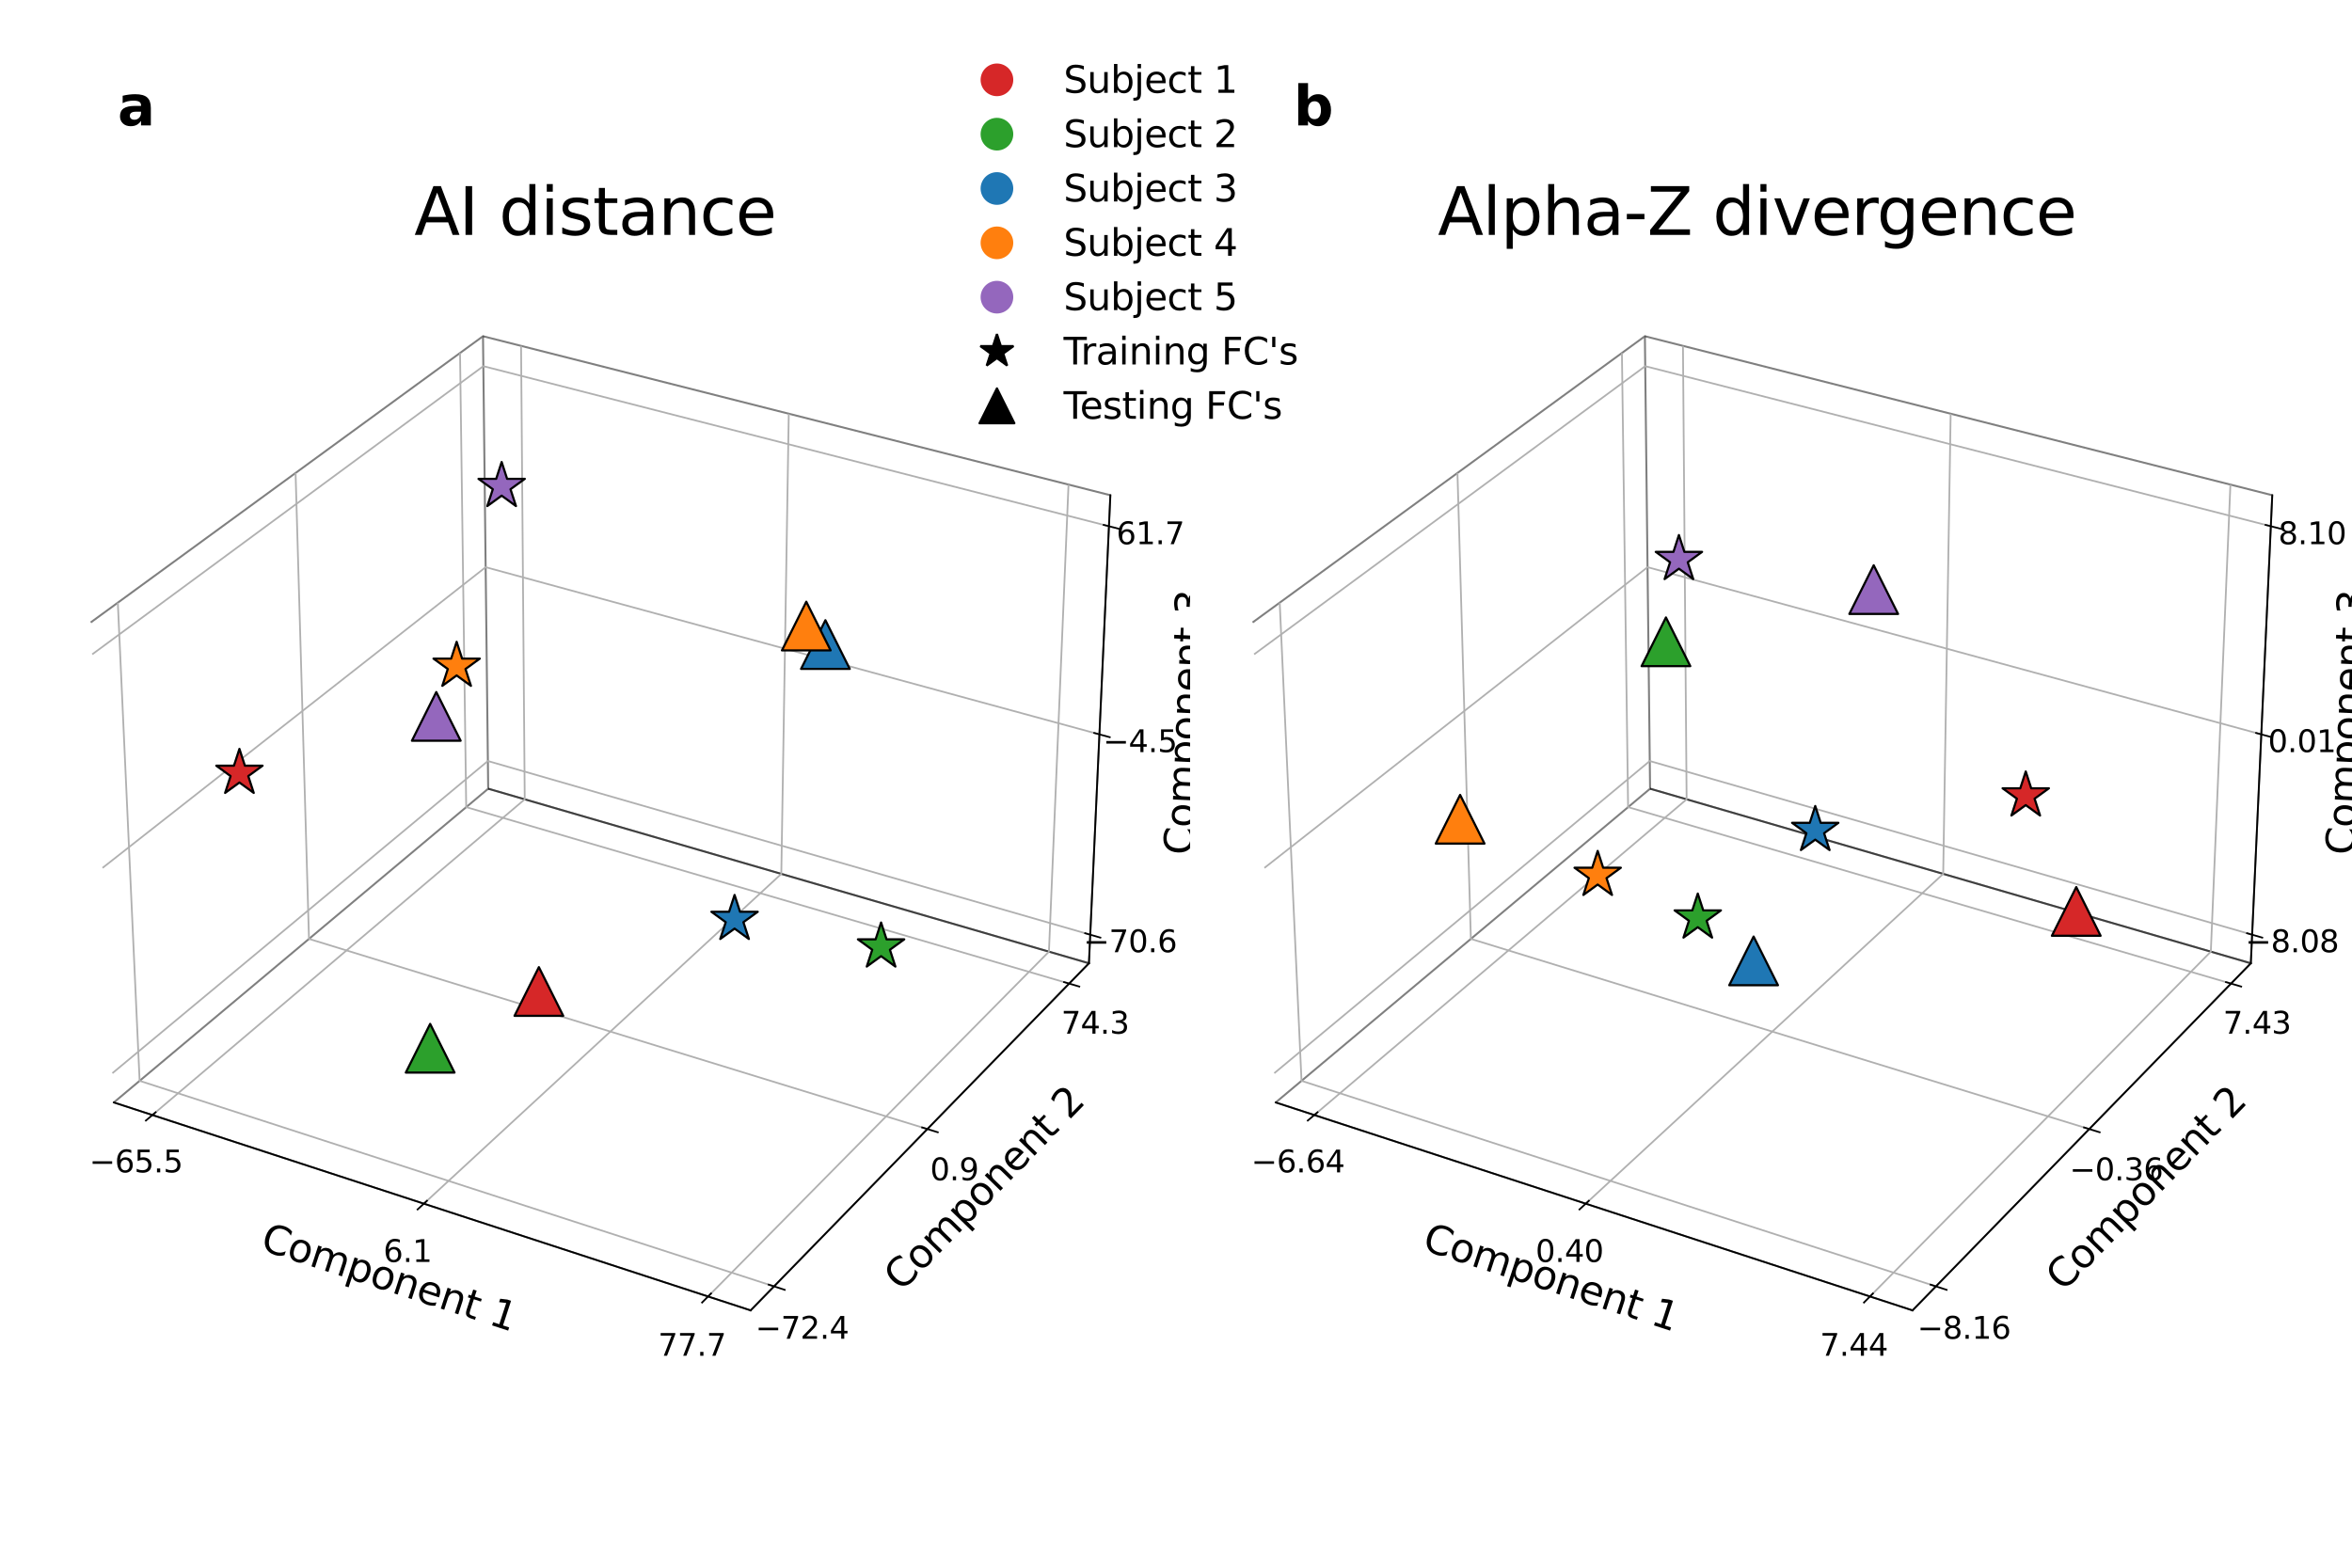 <?xml version="1.0" encoding="utf-8" standalone="no"?>
<!DOCTYPE svg PUBLIC "-//W3C//DTD SVG 1.1//EN"
  "http://www.w3.org/Graphics/SVG/1.1/DTD/svg11.dtd">
<svg xmlns:xlink="http://www.w3.org/1999/xlink" width="1080pt" height="720pt" viewBox="0 0 1080 720" xmlns="http://www.w3.org/2000/svg" version="1.1">
 <defs>
  <style type="text/css">*{stroke-linejoin: round; stroke-linecap: butt}</style>
 </defs>
 <g id="figure_1">
  <g id="patch_1">
   <path d="M 0 720 
L 1080 720 
L 1080 0 
L 0 0 
z
" style="fill: #ffffff"/>
  </g>
  <g id="patch_2">
   <path d="M 12.96 634.68 
L 533.52 634.68 
L 533.52 114.12 
L 12.96 114.12 
z
" style="fill: #ffffff"/>
  </g>
  <g id="pane3d_1">
   <g id="patch_3">
    <path d="M 52.266 506.327 
L 224.172 362.232 
L 221.782 154.421 
L 41.65 285.873 
" style="fill: none; opacity: 0.5; stroke: #000000; stroke-width: 0.9; stroke-linejoin: miter"/>
   </g>
  </g>
  <g id="pane3d_2">
   <g id="patch_4">
    <path d="M 224.172 362.232 
L 500.019 442.41 
L 509.863 227.441 
L 221.782 154.421 
" style="fill: none; opacity: 0.5; stroke: #000000; stroke-width: 0.9; stroke-linejoin: miter"/>
   </g>
  </g>
  <g id="pane3d_3">
   <g id="patch_5">
    <path d="M 52.266 506.327 
L 344.678 601.828 
L 500.019 442.41 
L 224.172 362.232 
" style="fill: none; opacity: 0.5; stroke: #000000; stroke-width: 0.9; stroke-linejoin: miter"/>
   </g>
  </g>
  <g id="grid3d_1">
   <g id="Line3DCollection_1">
    <path d="M 69.976 512.111 
L 240.948 367.108 
L 239.268 158.853 
" style="fill: none; stroke: #b0b0b0; stroke-width: 0.8"/>
    <path d="M 194.617 552.819 
L 358.764 401.352 
L 362.191 190.011 
" style="fill: none; stroke: #b0b0b0; stroke-width: 0.8"/>
    <path d="M 325.129 595.444 
L 481.654 437.072 
L 490.646 222.57 
" style="fill: none; stroke: #b0b0b0; stroke-width: 0.8"/>
   </g>
  </g>
  <g id="grid3d_2">
   <g id="Line3DCollection_2">
    <path d="M 54.106 276.783 
L 64.112 496.397 
L 355.426 590.798 
" style="fill: none; stroke: #b0b0b0; stroke-width: 0.8"/>
    <path d="M 135.723 217.223 
L 141.88 431.21 
L 425.828 518.548 
" style="fill: none; stroke: #b0b0b0; stroke-width: 0.8"/>
    <path d="M 211.239 162.115 
L 214.074 370.696 
L 490.932 451.735 
" style="fill: none; stroke: #b0b0b0; stroke-width: 0.8"/>
   </g>
  </g>
  <g id="grid3d_3">
   <g id="Line3DCollection_3">
    <path d="M 500.621 429.281 
L 224.026 349.515 
L 51.619 492.884 
" style="fill: none; stroke: #b0b0b0; stroke-width: 0.8"/>
    <path d="M 504.834 337.28 
L 223.002 260.493 
L 47.079 398.608 
" style="fill: none; stroke: #b0b0b0; stroke-width: 0.8"/>
    <path d="M 509.211 241.693 
L 221.94 168.171 
L 42.355 300.512 
" style="fill: none; stroke: #b0b0b0; stroke-width: 0.8"/>
   </g>
  </g>
  <g id="axis3d_1">
   <g id="line2d_1">
    <path d="M 52.266 506.327 
L 344.678 601.828 
" style="fill: none; stroke: #000000; stroke-width: 0.8; stroke-linecap: square"/>
   </g>
   <g id="xtick_1">
    <g id="line2d_2">
     <path d="M 71.465 510.848 
L 66.992 514.641 
" style="fill: none; stroke: #000000; stroke-width: 0.8; stroke-linecap: square"/>
    </g>
    <g id="text_1">
     <!-- −65.5 -->
     <g transform="translate(41.009 538.431) scale(0.14 -0.14)">
      <defs>
       <path id="DejaVuSans-2212" d="M 678 2272 
L 4684 2272 
L 4684 1741 
L 678 1741 
L 678 2272 
z
" transform="scale(0.016)"/>
       <path id="DejaVuSans-36" d="M 2113 2584 
Q 1688 2584 1439 2293 
Q 1191 2003 1191 1497 
Q 1191 994 1439 701 
Q 1688 409 2113 409 
Q 2538 409 2786 701 
Q 3034 994 3034 1497 
Q 3034 2003 2786 2293 
Q 2538 2584 2113 2584 
z
M 3366 4563 
L 3366 3988 
Q 3128 4100 2886 4159 
Q 2644 4219 2406 4219 
Q 1781 4219 1451 3797 
Q 1122 3375 1075 2522 
Q 1259 2794 1537 2939 
Q 1816 3084 2150 3084 
Q 2853 3084 3261 2657 
Q 3669 2231 3669 1497 
Q 3669 778 3244 343 
Q 2819 -91 2113 -91 
Q 1303 -91 875 529 
Q 447 1150 447 2328 
Q 447 3434 972 4092 
Q 1497 4750 2381 4750 
Q 2619 4750 2861 4703 
Q 3103 4656 3366 4563 
z
" transform="scale(0.016)"/>
       <path id="DejaVuSans-35" d="M 691 4666 
L 3169 4666 
L 3169 4134 
L 1269 4134 
L 1269 2991 
Q 1406 3038 1543 3061 
Q 1681 3084 1819 3084 
Q 2600 3084 3056 2656 
Q 3513 2228 3513 1497 
Q 3513 744 3044 326 
Q 2575 -91 1722 -91 
Q 1428 -91 1123 -41 
Q 819 9 494 109 
L 494 744 
Q 775 591 1075 516 
Q 1375 441 1709 441 
Q 2250 441 2565 725 
Q 2881 1009 2881 1497 
Q 2881 1984 2565 2268 
Q 2250 2553 1709 2553 
Q 1456 2553 1204 2497 
Q 953 2441 691 2322 
L 691 4666 
z
" transform="scale(0.016)"/>
       <path id="DejaVuSans-2e" d="M 684 794 
L 1344 794 
L 1344 0 
L 684 0 
L 684 794 
z
" transform="scale(0.016)"/>
      </defs>
      <use xlink:href="#DejaVuSans-2212"/>
      <use xlink:href="#DejaVuSans-36" transform="translate(83.789 0)"/>
      <use xlink:href="#DejaVuSans-35" transform="translate(147.412 0)"/>
      <use xlink:href="#DejaVuSans-2e" transform="translate(211.035 0)"/>
      <use xlink:href="#DejaVuSans-35" transform="translate(242.822 0)"/>
     </g>
    </g>
   </g>
   <g id="xtick_2">
    <g id="line2d_3">
     <path d="M 196.049 551.497 
L 191.747 555.467 
" style="fill: none; stroke: #000000; stroke-width: 0.8; stroke-linecap: square"/>
    </g>
    <g id="text_2">
     <!-- 6.1 -->
     <g transform="translate(176.038 579.579) scale(0.14 -0.14)">
      <defs>
       <path id="DejaVuSans-31" d="M 794 531 
L 1825 531 
L 1825 4091 
L 703 3866 
L 703 4441 
L 1819 4666 
L 2450 4666 
L 2450 531 
L 3481 531 
L 3481 0 
L 794 0 
L 794 531 
z
" transform="scale(0.016)"/>
      </defs>
      <use xlink:href="#DejaVuSans-36"/>
      <use xlink:href="#DejaVuSans-2e" transform="translate(63.623 0)"/>
      <use xlink:href="#DejaVuSans-31" transform="translate(95.41 0)"/>
     </g>
    </g>
   </g>
   <g id="xtick_3">
    <g id="line2d_4">
     <path d="M 326.498 594.059 
L 322.387 598.219 
" style="fill: none; stroke: #000000; stroke-width: 0.8; stroke-linecap: square"/>
    </g>
    <g id="text_3">
     <!-- 77.7 -->
     <g transform="translate(302.18 622.669) scale(0.14 -0.14)">
      <defs>
       <path id="DejaVuSans-37" d="M 525 4666 
L 3525 4666 
L 3525 4397 
L 1831 0 
L 1172 0 
L 2766 4134 
L 525 4134 
L 525 4666 
z
" transform="scale(0.016)"/>
      </defs>
      <use xlink:href="#DejaVuSans-37"/>
      <use xlink:href="#DejaVuSans-37" transform="translate(63.623 0)"/>
      <use xlink:href="#DejaVuSans-2e" transform="translate(127.246 0)"/>
      <use xlink:href="#DejaVuSans-37" transform="translate(159.033 0)"/>
     </g>
    </g>
   </g>
   <g id="text_4">
    <!-- Component 1 -->
    <g transform="translate(119.018 573.781) rotate(-341.913) scale(0.18 -0.18)">
     <defs>
      <path id="DejaVuSans-43" d="M 4122 4306 
L 4122 3641 
Q 3803 3938 3442 4084 
Q 3081 4231 2675 4231 
Q 1875 4231 1450 3742 
Q 1025 3253 1025 2328 
Q 1025 1406 1450 917 
Q 1875 428 2675 428 
Q 3081 428 3442 575 
Q 3803 722 4122 1019 
L 4122 359 
Q 3791 134 3420 21 
Q 3050 -91 2638 -91 
Q 1578 -91 968 557 
Q 359 1206 359 2328 
Q 359 3453 968 4101 
Q 1578 4750 2638 4750 
Q 3056 4750 3426 4639 
Q 3797 4528 4122 4306 
z
" transform="scale(0.016)"/>
      <path id="DejaVuSans-6f" d="M 1959 3097 
Q 1497 3097 1228 2736 
Q 959 2375 959 1747 
Q 959 1119 1226 758 
Q 1494 397 1959 397 
Q 2419 397 2687 759 
Q 2956 1122 2956 1747 
Q 2956 2369 2687 2733 
Q 2419 3097 1959 3097 
z
M 1959 3584 
Q 2709 3584 3137 3096 
Q 3566 2609 3566 1747 
Q 3566 888 3137 398 
Q 2709 -91 1959 -91 
Q 1206 -91 779 398 
Q 353 888 353 1747 
Q 353 2609 779 3096 
Q 1206 3584 1959 3584 
z
" transform="scale(0.016)"/>
      <path id="DejaVuSans-6d" d="M 3328 2828 
Q 3544 3216 3844 3400 
Q 4144 3584 4550 3584 
Q 5097 3584 5394 3201 
Q 5691 2819 5691 2113 
L 5691 0 
L 5113 0 
L 5113 2094 
Q 5113 2597 4934 2840 
Q 4756 3084 4391 3084 
Q 3944 3084 3684 2787 
Q 3425 2491 3425 1978 
L 3425 0 
L 2847 0 
L 2847 2094 
Q 2847 2600 2669 2842 
Q 2491 3084 2119 3084 
Q 1678 3084 1418 2786 
Q 1159 2488 1159 1978 
L 1159 0 
L 581 0 
L 581 3500 
L 1159 3500 
L 1159 2956 
Q 1356 3278 1631 3431 
Q 1906 3584 2284 3584 
Q 2666 3584 2933 3390 
Q 3200 3197 3328 2828 
z
" transform="scale(0.016)"/>
      <path id="DejaVuSans-70" d="M 1159 525 
L 1159 -1331 
L 581 -1331 
L 581 3500 
L 1159 3500 
L 1159 2969 
Q 1341 3281 1617 3432 
Q 1894 3584 2278 3584 
Q 2916 3584 3314 3078 
Q 3713 2572 3713 1747 
Q 3713 922 3314 415 
Q 2916 -91 2278 -91 
Q 1894 -91 1617 61 
Q 1341 213 1159 525 
z
M 3116 1747 
Q 3116 2381 2855 2742 
Q 2594 3103 2138 3103 
Q 1681 3103 1420 2742 
Q 1159 2381 1159 1747 
Q 1159 1113 1420 752 
Q 1681 391 2138 391 
Q 2594 391 2855 752 
Q 3116 1113 3116 1747 
z
" transform="scale(0.016)"/>
      <path id="DejaVuSans-6e" d="M 3513 2113 
L 3513 0 
L 2938 0 
L 2938 2094 
Q 2938 2591 2744 2837 
Q 2550 3084 2163 3084 
Q 1697 3084 1428 2787 
Q 1159 2491 1159 1978 
L 1159 0 
L 581 0 
L 581 3500 
L 1159 3500 
L 1159 2956 
Q 1366 3272 1645 3428 
Q 1925 3584 2291 3584 
Q 2894 3584 3203 3211 
Q 3513 2838 3513 2113 
z
" transform="scale(0.016)"/>
      <path id="DejaVuSans-65" d="M 3597 1894 
L 3597 1613 
L 953 1613 
Q 991 1019 1311 708 
Q 1631 397 2203 397 
Q 2534 397 2845 478 
Q 3156 559 3463 722 
L 3463 178 
Q 3153 47 2828 -22 
Q 2503 -91 2169 -91 
Q 1331 -91 842 396 
Q 353 884 353 1716 
Q 353 2575 817 3079 
Q 1281 3584 2069 3584 
Q 2775 3584 3186 3129 
Q 3597 2675 3597 1894 
z
M 3022 2063 
Q 3016 2534 2758 2815 
Q 2500 3097 2075 3097 
Q 1594 3097 1305 2825 
Q 1016 2553 972 2059 
L 3022 2063 
z
" transform="scale(0.016)"/>
      <path id="DejaVuSans-74" d="M 1172 4494 
L 1172 3500 
L 2356 3500 
L 2356 3053 
L 1172 3053 
L 1172 1153 
Q 1172 725 1289 603 
Q 1406 481 1766 481 
L 2356 481 
L 2356 0 
L 1766 0 
Q 1100 0 847 248 
Q 594 497 594 1153 
L 594 3053 
L 172 3053 
L 172 3500 
L 594 3500 
L 594 4494 
L 1172 4494 
z
" transform="scale(0.016)"/>
      <path id="DejaVuSans-20" transform="scale(0.016)"/>
     </defs>
     <use xlink:href="#DejaVuSans-43"/>
     <use xlink:href="#DejaVuSans-6f" transform="translate(69.824 0)"/>
     <use xlink:href="#DejaVuSans-6d" transform="translate(131.006 0)"/>
     <use xlink:href="#DejaVuSans-70" transform="translate(228.418 0)"/>
     <use xlink:href="#DejaVuSans-6f" transform="translate(291.895 0)"/>
     <use xlink:href="#DejaVuSans-6e" transform="translate(353.076 0)"/>
     <use xlink:href="#DejaVuSans-65" transform="translate(416.455 0)"/>
     <use xlink:href="#DejaVuSans-6e" transform="translate(477.979 0)"/>
     <use xlink:href="#DejaVuSans-74" transform="translate(541.357 0)"/>
     <use xlink:href="#DejaVuSans-20" transform="translate(580.566 0)"/>
     <use xlink:href="#DejaVuSans-31" transform="translate(612.354 0)"/>
    </g>
   </g>
  </g>
  <g id="axis3d_2">
   <g id="line2d_5">
    <path d="M 500.019 442.41 
L 344.678 601.828 
" style="fill: none; stroke: #000000; stroke-width: 0.8; stroke-linecap: square"/>
   </g>
   <g id="xtick_4">
    <g id="line2d_6">
     <path d="M 352.971 590.002 
L 360.342 592.391 
" style="fill: none; stroke: #000000; stroke-width: 0.8; stroke-linecap: square"/>
    </g>
    <g id="text_5">
     <!-- −72.4 -->
     <g transform="translate(346.851 614.855) scale(0.14 -0.14)">
      <defs>
       <path id="DejaVuSans-32" d="M 1228 531 
L 3431 531 
L 3431 0 
L 469 0 
L 469 531 
Q 828 903 1448 1529 
Q 2069 2156 2228 2338 
Q 2531 2678 2651 2914 
Q 2772 3150 2772 3378 
Q 2772 3750 2511 3984 
Q 2250 4219 1831 4219 
Q 1534 4219 1204 4116 
Q 875 4013 500 3803 
L 500 4441 
Q 881 4594 1212 4672 
Q 1544 4750 1819 4750 
Q 2544 4750 2975 4387 
Q 3406 4025 3406 3419 
Q 3406 3131 3298 2873 
Q 3191 2616 2906 2266 
Q 2828 2175 2409 1742 
Q 1991 1309 1228 531 
z
" transform="scale(0.016)"/>
       <path id="DejaVuSans-34" d="M 2419 4116 
L 825 1625 
L 2419 1625 
L 2419 4116 
z
M 2253 4666 
L 3047 4666 
L 3047 1625 
L 3713 1625 
L 3713 1100 
L 3047 1100 
L 3047 0 
L 2419 0 
L 2419 1100 
L 313 1100 
L 313 1709 
L 2253 4666 
z
" transform="scale(0.016)"/>
      </defs>
      <use xlink:href="#DejaVuSans-2212"/>
      <use xlink:href="#DejaVuSans-37" transform="translate(83.789 0)"/>
      <use xlink:href="#DejaVuSans-32" transform="translate(147.412 0)"/>
      <use xlink:href="#DejaVuSans-2e" transform="translate(211.035 0)"/>
      <use xlink:href="#DejaVuSans-34" transform="translate(242.822 0)"/>
     </g>
    </g>
   </g>
   <g id="xtick_5">
    <g id="line2d_7">
     <path d="M 423.44 517.814 
L 430.61 520.019 
" style="fill: none; stroke: #000000; stroke-width: 0.8; stroke-linecap: square"/>
    </g>
    <g id="text_6">
     <!-- 0.9 -->
     <g transform="translate(427.09 542.059) scale(0.14 -0.14)">
      <defs>
       <path id="DejaVuSans-30" d="M 2034 4250 
Q 1547 4250 1301 3770 
Q 1056 3291 1056 2328 
Q 1056 1369 1301 889 
Q 1547 409 2034 409 
Q 2525 409 2770 889 
Q 3016 1369 3016 2328 
Q 3016 3291 2770 3770 
Q 2525 4250 2034 4250 
z
M 2034 4750 
Q 2819 4750 3233 4129 
Q 3647 3509 3647 2328 
Q 3647 1150 3233 529 
Q 2819 -91 2034 -91 
Q 1250 -91 836 529 
Q 422 1150 422 2328 
Q 422 3509 836 4129 
Q 1250 4750 2034 4750 
z
" transform="scale(0.016)"/>
       <path id="DejaVuSans-39" d="M 703 97 
L 703 672 
Q 941 559 1184 500 
Q 1428 441 1663 441 
Q 2288 441 2617 861 
Q 2947 1281 2994 2138 
Q 2813 1869 2534 1725 
Q 2256 1581 1919 1581 
Q 1219 1581 811 2004 
Q 403 2428 403 3163 
Q 403 3881 828 4315 
Q 1253 4750 1959 4750 
Q 2769 4750 3195 4129 
Q 3622 3509 3622 2328 
Q 3622 1225 3098 567 
Q 2575 -91 1691 -91 
Q 1453 -91 1209 -44 
Q 966 3 703 97 
z
M 1959 2075 
Q 2384 2075 2632 2365 
Q 2881 2656 2881 3163 
Q 2881 3666 2632 3958 
Q 2384 4250 1959 4250 
Q 1534 4250 1286 3958 
Q 1038 3666 1038 3163 
Q 1038 2656 1286 2365 
Q 1534 2075 1959 2075 
z
" transform="scale(0.016)"/>
      </defs>
      <use xlink:href="#DejaVuSans-30"/>
      <use xlink:href="#DejaVuSans-2e" transform="translate(63.623 0)"/>
      <use xlink:href="#DejaVuSans-39" transform="translate(95.41 0)"/>
     </g>
    </g>
   </g>
   <g id="xtick_6">
    <g id="line2d_8">
     <path d="M 488.608 451.055 
L 495.586 453.098 
" style="fill: none; stroke: #000000; stroke-width: 0.8; stroke-linecap: square"/>
    </g>
    <g id="text_7">
     <!-- 74.3 -->
     <g transform="translate(487.292 474.743) scale(0.14 -0.14)">
      <defs>
       <path id="DejaVuSans-33" d="M 2597 2516 
Q 3050 2419 3304 2112 
Q 3559 1806 3559 1356 
Q 3559 666 3084 287 
Q 2609 -91 1734 -91 
Q 1441 -91 1130 -33 
Q 819 25 488 141 
L 488 750 
Q 750 597 1062 519 
Q 1375 441 1716 441 
Q 2309 441 2620 675 
Q 2931 909 2931 1356 
Q 2931 1769 2642 2001 
Q 2353 2234 1838 2234 
L 1294 2234 
L 1294 2753 
L 1863 2753 
Q 2328 2753 2575 2939 
Q 2822 3125 2822 3475 
Q 2822 3834 2567 4026 
Q 2313 4219 1838 4219 
Q 1578 4219 1281 4162 
Q 984 4106 628 3988 
L 628 4550 
Q 988 4650 1302 4700 
Q 1616 4750 1894 4750 
Q 2613 4750 3031 4423 
Q 3450 4097 3450 3541 
Q 3450 3153 3228 2886 
Q 3006 2619 2597 2516 
z
" transform="scale(0.016)"/>
      </defs>
      <use xlink:href="#DejaVuSans-37"/>
      <use xlink:href="#DejaVuSans-34" transform="translate(63.623 0)"/>
      <use xlink:href="#DejaVuSans-2e" transform="translate(127.246 0)"/>
      <use xlink:href="#DejaVuSans-33" transform="translate(159.033 0)"/>
     </g>
    </g>
   </g>
   <g id="text_8">
    <!-- Component 2 -->
    <g transform="translate(413.88 593.583) rotate(-45.742) scale(0.18 -0.18)">
     <use xlink:href="#DejaVuSans-43"/>
     <use xlink:href="#DejaVuSans-6f" transform="translate(69.824 0)"/>
     <use xlink:href="#DejaVuSans-6d" transform="translate(131.006 0)"/>
     <use xlink:href="#DejaVuSans-70" transform="translate(228.418 0)"/>
     <use xlink:href="#DejaVuSans-6f" transform="translate(291.895 0)"/>
     <use xlink:href="#DejaVuSans-6e" transform="translate(353.076 0)"/>
     <use xlink:href="#DejaVuSans-65" transform="translate(416.455 0)"/>
     <use xlink:href="#DejaVuSans-6e" transform="translate(477.979 0)"/>
     <use xlink:href="#DejaVuSans-74" transform="translate(541.357 0)"/>
     <use xlink:href="#DejaVuSans-20" transform="translate(580.566 0)"/>
     <use xlink:href="#DejaVuSans-32" transform="translate(612.354 0)"/>
    </g>
   </g>
  </g>
  <g id="axis3d_3">
   <g id="line2d_9">
    <path d="M 500.019 442.41 
L 509.863 227.441 
" style="fill: none; stroke: #000000; stroke-width: 0.8; stroke-linecap: square"/>
   </g>
   <g id="xtick_7">
    <g id="line2d_10">
     <path d="M 498.299 428.611 
L 505.27 430.621 
" style="fill: none; stroke: #000000; stroke-width: 0.8; stroke-linecap: square"/>
    </g>
    <g id="text_9">
     <!-- −70.6 -->
     <g transform="translate(497.493 437.323) scale(0.14 -0.14)">
      <use xlink:href="#DejaVuSans-2212"/>
      <use xlink:href="#DejaVuSans-37" transform="translate(83.789 0)"/>
      <use xlink:href="#DejaVuSans-30" transform="translate(147.412 0)"/>
      <use xlink:href="#DejaVuSans-2e" transform="translate(211.035 0)"/>
      <use xlink:href="#DejaVuSans-36" transform="translate(242.822 0)"/>
     </g>
    </g>
   </g>
   <g id="xtick_8">
    <g id="line2d_11">
     <path d="M 502.466 336.635 
L 509.575 338.572 
" style="fill: none; stroke: #000000; stroke-width: 0.8; stroke-linecap: square"/>
    </g>
    <g id="text_10">
     <!-- −4.5 -->
     <g transform="translate(506.503 345.417) scale(0.14 -0.14)">
      <use xlink:href="#DejaVuSans-2212"/>
      <use xlink:href="#DejaVuSans-34" transform="translate(83.789 0)"/>
      <use xlink:href="#DejaVuSans-2e" transform="translate(147.412 0)"/>
      <use xlink:href="#DejaVuSans-35" transform="translate(179.199 0)"/>
     </g>
    </g>
   </g>
   <g id="xtick_9">
    <g id="line2d_12">
     <path d="M 506.795 241.075 
L 514.048 242.931 
" style="fill: none; stroke: #000000; stroke-width: 0.8; stroke-linecap: square"/>
    </g>
    <g id="text_11">
     <!-- 61.7 -->
     <g transform="translate(512.649 249.934) scale(0.14 -0.14)">
      <use xlink:href="#DejaVuSans-36"/>
      <use xlink:href="#DejaVuSans-31" transform="translate(63.623 0)"/>
      <use xlink:href="#DejaVuSans-2e" transform="translate(127.246 0)"/>
      <use xlink:href="#DejaVuSans-37" transform="translate(159.033 0)"/>
     </g>
    </g>
   </g>
   <g id="text_12">
    <!-- Component 3 -->
    <g transform="translate(547.519 392.855) rotate(-87.378) scale(0.18 -0.18)">
     <use xlink:href="#DejaVuSans-43"/>
     <use xlink:href="#DejaVuSans-6f" transform="translate(69.824 0)"/>
     <use xlink:href="#DejaVuSans-6d" transform="translate(131.006 0)"/>
     <use xlink:href="#DejaVuSans-70" transform="translate(228.418 0)"/>
     <use xlink:href="#DejaVuSans-6f" transform="translate(291.895 0)"/>
     <use xlink:href="#DejaVuSans-6e" transform="translate(353.076 0)"/>
     <use xlink:href="#DejaVuSans-65" transform="translate(416.455 0)"/>
     <use xlink:href="#DejaVuSans-6e" transform="translate(477.979 0)"/>
     <use xlink:href="#DejaVuSans-74" transform="translate(541.357 0)"/>
     <use xlink:href="#DejaVuSans-20" transform="translate(580.566 0)"/>
     <use xlink:href="#DejaVuSans-33" transform="translate(612.354 0)"/>
    </g>
   </g>
  </g>
  <g id="axes_1">
   <g id="Path3DCollection_1">
    <defs>
     <path id="me270b3420a" d="M 0 -11.18 
L -11.18 11.18 
L 11.18 11.18 
z
" style="stroke: #000000"/>
    </defs>
    <g clip-path="url(#pa8002e7c6a)">
     <use xlink:href="#me270b3420a" x="200.332" y="329.017" style="fill: #9467bd; stroke: #000000"/>
    </g>
   </g>
   <g id="text_13">
    <!-- AI distance -->
    <g transform="translate(190.227 107.881) scale(0.3 -0.3)">
     <defs>
      <path id="DejaVuSans-41" d="M 2188 4044 
L 1331 1722 
L 3047 1722 
L 2188 4044 
z
M 1831 4666 
L 2547 4666 
L 4325 0 
L 3669 0 
L 3244 1197 
L 1141 1197 
L 716 0 
L 50 0 
L 1831 4666 
z
" transform="scale(0.016)"/>
      <path id="DejaVuSans-49" d="M 628 4666 
L 1259 4666 
L 1259 0 
L 628 0 
L 628 4666 
z
" transform="scale(0.016)"/>
      <path id="DejaVuSans-64" d="M 2906 2969 
L 2906 4863 
L 3481 4863 
L 3481 0 
L 2906 0 
L 2906 525 
Q 2725 213 2448 61 
Q 2172 -91 1784 -91 
Q 1150 -91 751 415 
Q 353 922 353 1747 
Q 353 2572 751 3078 
Q 1150 3584 1784 3584 
Q 2172 3584 2448 3432 
Q 2725 3281 2906 2969 
z
M 947 1747 
Q 947 1113 1208 752 
Q 1469 391 1925 391 
Q 2381 391 2643 752 
Q 2906 1113 2906 1747 
Q 2906 2381 2643 2742 
Q 2381 3103 1925 3103 
Q 1469 3103 1208 2742 
Q 947 2381 947 1747 
z
" transform="scale(0.016)"/>
      <path id="DejaVuSans-69" d="M 603 3500 
L 1178 3500 
L 1178 0 
L 603 0 
L 603 3500 
z
M 603 4863 
L 1178 4863 
L 1178 4134 
L 603 4134 
L 603 4863 
z
" transform="scale(0.016)"/>
      <path id="DejaVuSans-73" d="M 2834 3397 
L 2834 2853 
Q 2591 2978 2328 3040 
Q 2066 3103 1784 3103 
Q 1356 3103 1142 2972 
Q 928 2841 928 2578 
Q 928 2378 1081 2264 
Q 1234 2150 1697 2047 
L 1894 2003 
Q 2506 1872 2764 1633 
Q 3022 1394 3022 966 
Q 3022 478 2636 193 
Q 2250 -91 1575 -91 
Q 1294 -91 989 -36 
Q 684 19 347 128 
L 347 722 
Q 666 556 975 473 
Q 1284 391 1588 391 
Q 1994 391 2212 530 
Q 2431 669 2431 922 
Q 2431 1156 2273 1281 
Q 2116 1406 1581 1522 
L 1381 1569 
Q 847 1681 609 1914 
Q 372 2147 372 2553 
Q 372 3047 722 3315 
Q 1072 3584 1716 3584 
Q 2034 3584 2315 3537 
Q 2597 3491 2834 3397 
z
" transform="scale(0.016)"/>
      <path id="DejaVuSans-61" d="M 2194 1759 
Q 1497 1759 1228 1600 
Q 959 1441 959 1056 
Q 959 750 1161 570 
Q 1363 391 1709 391 
Q 2188 391 2477 730 
Q 2766 1069 2766 1631 
L 2766 1759 
L 2194 1759 
z
M 3341 1997 
L 3341 0 
L 2766 0 
L 2766 531 
Q 2569 213 2275 61 
Q 1981 -91 1556 -91 
Q 1019 -91 701 211 
Q 384 513 384 1019 
Q 384 1609 779 1909 
Q 1175 2209 1959 2209 
L 2766 2209 
L 2766 2266 
Q 2766 2663 2505 2880 
Q 2244 3097 1772 3097 
Q 1472 3097 1187 3025 
Q 903 2953 641 2809 
L 641 3341 
Q 956 3463 1253 3523 
Q 1550 3584 1831 3584 
Q 2591 3584 2966 3190 
Q 3341 2797 3341 1997 
z
" transform="scale(0.016)"/>
      <path id="DejaVuSans-63" d="M 3122 3366 
L 3122 2828 
Q 2878 2963 2633 3030 
Q 2388 3097 2138 3097 
Q 1578 3097 1268 2742 
Q 959 2388 959 1747 
Q 959 1106 1268 751 
Q 1578 397 2138 397 
Q 2388 397 2633 464 
Q 2878 531 3122 666 
L 3122 134 
Q 2881 22 2623 -34 
Q 2366 -91 2075 -91 
Q 1284 -91 818 406 
Q 353 903 353 1747 
Q 353 2603 823 3093 
Q 1294 3584 2113 3584 
Q 2378 3584 2631 3529 
Q 2884 3475 3122 3366 
z
" transform="scale(0.016)"/>
     </defs>
     <use xlink:href="#DejaVuSans-41"/>
     <use xlink:href="#DejaVuSans-49" transform="translate(68.408 0)"/>
     <use xlink:href="#DejaVuSans-20" transform="translate(97.9 0)"/>
     <use xlink:href="#DejaVuSans-64" transform="translate(129.688 0)"/>
     <use xlink:href="#DejaVuSans-69" transform="translate(193.164 0)"/>
     <use xlink:href="#DejaVuSans-73" transform="translate(220.947 0)"/>
     <use xlink:href="#DejaVuSans-74" transform="translate(273.047 0)"/>
     <use xlink:href="#DejaVuSans-61" transform="translate(312.256 0)"/>
     <use xlink:href="#DejaVuSans-6e" transform="translate(373.535 0)"/>
     <use xlink:href="#DejaVuSans-63" transform="translate(436.914 0)"/>
     <use xlink:href="#DejaVuSans-65" transform="translate(491.895 0)"/>
    </g>
   </g>
   <g id="Path3DCollection_2">
    <defs>
     <path id="mcaf88bcbf3" d="M 0 -11.18 
L -2.51 -3.455 
L -10.633 -3.455 
L -4.061 1.32 
L -6.572 9.045 
L -0 4.271 
L 6.572 9.045 
L 4.061 1.32 
L 10.633 -3.455 
L 2.51 -3.455 
z
" style="stroke: #000000"/>
    </defs>
    <g clip-path="url(#pa8002e7c6a)">
     <use xlink:href="#mcaf88bcbf3" x="337.303" y="422.209" style="fill: #1f77b4; stroke: #000000"/>
    </g>
   </g>
   <g id="Path3DCollection_3">
    <defs>
     <path id="mf721c6a4be" d="M 0 -11.18 
L -11.18 11.18 
L 11.18 11.18 
z
" style="stroke: #000000"/>
    </defs>
    <g clip-path="url(#pa8002e7c6a)">
     <use xlink:href="#mf721c6a4be" x="379.016" y="296.031" style="fill: #1f77b4; stroke: #000000"/>
    </g>
   </g>
   <g id="Path3DCollection_4">
    <defs>
     <path id="m98023fecf7" d="M 0 -11.18 
L -2.51 -3.455 
L -10.633 -3.455 
L -4.061 1.32 
L -6.572 9.045 
L -0 4.271 
L 6.572 9.045 
L 4.061 1.32 
L 10.633 -3.455 
L 2.51 -3.455 
z
" style="stroke: #000000"/>
    </defs>
    <g clip-path="url(#pa8002e7c6a)">
     <use xlink:href="#m98023fecf7" x="230.352" y="223.373" style="fill: #9467bd; stroke: #000000"/>
    </g>
   </g>
   <g id="Path3DCollection_5">
    <defs>
     <path id="m0ca5dd9fd7" d="M 0 -11.18 
L -11.18 11.18 
L 11.18 11.18 
z
" style="stroke: #000000"/>
    </defs>
    <g clip-path="url(#pa8002e7c6a)">
     <use xlink:href="#m0ca5dd9fd7" x="197.521" y="481.423" style="fill: #2ca02c; stroke: #000000"/>
    </g>
   </g>
   <g id="Path3DCollection_6">
    <defs>
     <path id="m750285a570" d="M 0 -11.18 
L -2.51 -3.455 
L -10.633 -3.455 
L -4.061 1.32 
L -6.572 9.045 
L -0 4.271 
L 6.572 9.045 
L 4.061 1.32 
L 10.633 -3.455 
L 2.51 -3.455 
z
" style="stroke: #000000"/>
    </defs>
    <g clip-path="url(#pa8002e7c6a)">
     <use xlink:href="#m750285a570" x="109.941" y="355.123" style="fill: #d62728; stroke: #000000"/>
    </g>
   </g>
   <g id="Path3DCollection_7">
    <defs>
     <path id="me4a629386b" d="M 0 -11.18 
L -2.51 -3.455 
L -10.633 -3.455 
L -4.061 1.32 
L -6.572 9.045 
L -0 4.271 
L 6.572 9.045 
L 4.061 1.32 
L 10.633 -3.455 
L 2.51 -3.455 
z
" style="stroke: #000000"/>
    </defs>
    <g clip-path="url(#pa8002e7c6a)">
     <use xlink:href="#me4a629386b" x="404.576" y="434.873" style="fill: #2ca02c; stroke: #000000"/>
    </g>
   </g>
   <g id="Path3DCollection_8">
    <defs>
     <path id="m5e2c16e97e" d="M 0 -11.18 
L -11.18 11.18 
L 11.18 11.18 
z
" style="stroke: #000000"/>
    </defs>
    <g clip-path="url(#pa8002e7c6a)">
     <use xlink:href="#m5e2c16e97e" x="370.232" y="287.529" style="fill: #ff7f0e; stroke: #000000"/>
    </g>
   </g>
   <g id="Path3DCollection_9">
    <defs>
     <path id="m14c18d4a05" d="M 0 -11.18 
L -2.51 -3.455 
L -10.633 -3.455 
L -4.061 1.32 
L -6.572 9.045 
L -0 4.271 
L 6.572 9.045 
L 4.061 1.32 
L 10.633 -3.455 
L 2.51 -3.455 
z
" style="stroke: #000000"/>
    </defs>
    <g clip-path="url(#pa8002e7c6a)">
     <use xlink:href="#m14c18d4a05" x="209.681" y="305.942" style="fill: #ff7f0e; stroke: #000000"/>
    </g>
   </g>
   <g id="Path3DCollection_10">
    <defs>
     <path id="m4e2c0c1e50" d="M 0 -11.18 
L -11.18 11.18 
L 11.18 11.18 
z
" style="stroke: #000000"/>
    </defs>
    <g clip-path="url(#pa8002e7c6a)">
     <use xlink:href="#m4e2c0c1e50" x="247.445" y="455.366" style="fill: #d62728; stroke: #000000"/>
    </g>
   </g>
  </g>
  <g id="patch_6">
   <path d="M 546.48 634.68 
L 1067.04 634.68 
L 1067.04 114.12 
L 546.48 114.12 
z
" style="fill: #ffffff"/>
  </g>
  <g id="pane3d_4">
   <g id="patch_7">
    <path d="M 585.786 506.327 
L 757.692 362.232 
L 755.302 154.421 
L 575.17 285.873 
" style="fill: none; opacity: 0.5; stroke: #000000; stroke-width: 0.9; stroke-linejoin: miter"/>
   </g>
  </g>
  <g id="pane3d_5">
   <g id="patch_8">
    <path d="M 757.692 362.232 
L 1033.539 442.41 
L 1043.383 227.441 
L 755.302 154.421 
" style="fill: none; opacity: 0.5; stroke: #000000; stroke-width: 0.9; stroke-linejoin: miter"/>
   </g>
  </g>
  <g id="pane3d_6">
   <g id="patch_9">
    <path d="M 585.786 506.327 
L 878.198 601.828 
L 1033.539 442.41 
L 757.692 362.232 
" style="fill: none; opacity: 0.5; stroke: #000000; stroke-width: 0.9; stroke-linejoin: miter"/>
   </g>
  </g>
  <g id="grid3d_4">
   <g id="Line3DCollection_4">
    <path d="M 603.496 512.111 
L 774.468 367.108 
L 772.788 158.853 
" style="fill: none; stroke: #b0b0b0; stroke-width: 0.8"/>
    <path d="M 728.137 552.819 
L 892.284 401.352 
L 895.711 190.011 
" style="fill: none; stroke: #b0b0b0; stroke-width: 0.8"/>
    <path d="M 858.649 595.444 
L 1015.174 437.072 
L 1024.166 222.57 
" style="fill: none; stroke: #b0b0b0; stroke-width: 0.8"/>
   </g>
  </g>
  <g id="grid3d_5">
   <g id="Line3DCollection_5">
    <path d="M 587.626 276.783 
L 597.632 496.397 
L 888.946 590.798 
" style="fill: none; stroke: #b0b0b0; stroke-width: 0.8"/>
    <path d="M 669.243 217.223 
L 675.4 431.21 
L 959.348 518.548 
" style="fill: none; stroke: #b0b0b0; stroke-width: 0.8"/>
    <path d="M 744.759 162.115 
L 747.594 370.696 
L 1024.452 451.735 
" style="fill: none; stroke: #b0b0b0; stroke-width: 0.8"/>
   </g>
  </g>
  <g id="grid3d_6">
   <g id="Line3DCollection_6">
    <path d="M 1034.141 429.281 
L 757.546 349.515 
L 585.139 492.884 
" style="fill: none; stroke: #b0b0b0; stroke-width: 0.8"/>
    <path d="M 1038.354 337.28 
L 756.522 260.493 
L 580.599 398.608 
" style="fill: none; stroke: #b0b0b0; stroke-width: 0.8"/>
    <path d="M 1042.731 241.693 
L 755.46 168.171 
L 575.875 300.512 
" style="fill: none; stroke: #b0b0b0; stroke-width: 0.8"/>
   </g>
  </g>
  <g id="axis3d_4">
   <g id="line2d_13">
    <path d="M 585.786 506.327 
L 878.198 601.828 
" style="fill: none; stroke: #000000; stroke-width: 0.8; stroke-linecap: square"/>
   </g>
   <g id="xtick_10">
    <g id="line2d_14">
     <path d="M 604.985 510.848 
L 600.512 514.641 
" style="fill: none; stroke: #000000; stroke-width: 0.8; stroke-linecap: square"/>
    </g>
    <g id="text_14">
     <!-- −6.64 -->
     <g transform="translate(574.529 538.431) scale(0.14 -0.14)">
      <use xlink:href="#DejaVuSans-2212"/>
      <use xlink:href="#DejaVuSans-36" transform="translate(83.789 0)"/>
      <use xlink:href="#DejaVuSans-2e" transform="translate(147.412 0)"/>
      <use xlink:href="#DejaVuSans-36" transform="translate(179.199 0)"/>
      <use xlink:href="#DejaVuSans-34" transform="translate(242.822 0)"/>
     </g>
    </g>
   </g>
   <g id="xtick_11">
    <g id="line2d_15">
     <path d="M 729.569 551.497 
L 725.267 555.467 
" style="fill: none; stroke: #000000; stroke-width: 0.8; stroke-linecap: square"/>
    </g>
    <g id="text_15">
     <!-- 0.40 -->
     <g transform="translate(705.105 579.579) scale(0.14 -0.14)">
      <use xlink:href="#DejaVuSans-30"/>
      <use xlink:href="#DejaVuSans-2e" transform="translate(63.623 0)"/>
      <use xlink:href="#DejaVuSans-34" transform="translate(95.41 0)"/>
      <use xlink:href="#DejaVuSans-30" transform="translate(159.033 0)"/>
     </g>
    </g>
   </g>
   <g id="xtick_12">
    <g id="line2d_16">
     <path d="M 860.018 594.059 
L 855.907 598.219 
" style="fill: none; stroke: #000000; stroke-width: 0.8; stroke-linecap: square"/>
    </g>
    <g id="text_16">
     <!-- 7.44 -->
     <g transform="translate(835.7 622.669) scale(0.14 -0.14)">
      <use xlink:href="#DejaVuSans-37"/>
      <use xlink:href="#DejaVuSans-2e" transform="translate(63.623 0)"/>
      <use xlink:href="#DejaVuSans-34" transform="translate(95.41 0)"/>
      <use xlink:href="#DejaVuSans-34" transform="translate(159.033 0)"/>
     </g>
    </g>
   </g>
   <g id="text_17">
    <!-- Component 1 -->
    <g transform="translate(652.538 573.781) rotate(-341.913) scale(0.18 -0.18)">
     <use xlink:href="#DejaVuSans-43"/>
     <use xlink:href="#DejaVuSans-6f" transform="translate(69.824 0)"/>
     <use xlink:href="#DejaVuSans-6d" transform="translate(131.006 0)"/>
     <use xlink:href="#DejaVuSans-70" transform="translate(228.418 0)"/>
     <use xlink:href="#DejaVuSans-6f" transform="translate(291.895 0)"/>
     <use xlink:href="#DejaVuSans-6e" transform="translate(353.076 0)"/>
     <use xlink:href="#DejaVuSans-65" transform="translate(416.455 0)"/>
     <use xlink:href="#DejaVuSans-6e" transform="translate(477.979 0)"/>
     <use xlink:href="#DejaVuSans-74" transform="translate(541.357 0)"/>
     <use xlink:href="#DejaVuSans-20" transform="translate(580.566 0)"/>
     <use xlink:href="#DejaVuSans-31" transform="translate(612.354 0)"/>
    </g>
   </g>
  </g>
  <g id="axis3d_5">
   <g id="line2d_17">
    <path d="M 1033.539 442.41 
L 878.198 601.828 
" style="fill: none; stroke: #000000; stroke-width: 0.8; stroke-linecap: square"/>
   </g>
   <g id="xtick_13">
    <g id="line2d_18">
     <path d="M 886.491 590.002 
L 893.862 592.391 
" style="fill: none; stroke: #000000; stroke-width: 0.8; stroke-linecap: square"/>
    </g>
    <g id="text_18">
     <!-- −8.16 -->
     <g transform="translate(880.371 614.855) scale(0.14 -0.14)">
      <defs>
       <path id="DejaVuSans-38" d="M 2034 2216 
Q 1584 2216 1326 1975 
Q 1069 1734 1069 1313 
Q 1069 891 1326 650 
Q 1584 409 2034 409 
Q 2484 409 2743 651 
Q 3003 894 3003 1313 
Q 3003 1734 2745 1975 
Q 2488 2216 2034 2216 
z
M 1403 2484 
Q 997 2584 770 2862 
Q 544 3141 544 3541 
Q 544 4100 942 4425 
Q 1341 4750 2034 4750 
Q 2731 4750 3128 4425 
Q 3525 4100 3525 3541 
Q 3525 3141 3298 2862 
Q 3072 2584 2669 2484 
Q 3125 2378 3379 2068 
Q 3634 1759 3634 1313 
Q 3634 634 3220 271 
Q 2806 -91 2034 -91 
Q 1263 -91 848 271 
Q 434 634 434 1313 
Q 434 1759 690 2068 
Q 947 2378 1403 2484 
z
M 1172 3481 
Q 1172 3119 1398 2916 
Q 1625 2713 2034 2713 
Q 2441 2713 2670 2916 
Q 2900 3119 2900 3481 
Q 2900 3844 2670 4047 
Q 2441 4250 2034 4250 
Q 1625 4250 1398 4047 
Q 1172 3844 1172 3481 
z
" transform="scale(0.016)"/>
      </defs>
      <use xlink:href="#DejaVuSans-2212"/>
      <use xlink:href="#DejaVuSans-38" transform="translate(83.789 0)"/>
      <use xlink:href="#DejaVuSans-2e" transform="translate(147.412 0)"/>
      <use xlink:href="#DejaVuSans-31" transform="translate(179.199 0)"/>
      <use xlink:href="#DejaVuSans-36" transform="translate(242.822 0)"/>
     </g>
    </g>
   </g>
   <g id="xtick_14">
    <g id="line2d_19">
     <path d="M 956.96 517.814 
L 964.13 520.019 
" style="fill: none; stroke: #000000; stroke-width: 0.8; stroke-linecap: square"/>
    </g>
    <g id="text_19">
     <!-- −0.36 -->
     <g transform="translate(950.29 542.059) scale(0.14 -0.14)">
      <use xlink:href="#DejaVuSans-2212"/>
      <use xlink:href="#DejaVuSans-30" transform="translate(83.789 0)"/>
      <use xlink:href="#DejaVuSans-2e" transform="translate(147.412 0)"/>
      <use xlink:href="#DejaVuSans-33" transform="translate(179.199 0)"/>
      <use xlink:href="#DejaVuSans-36" transform="translate(242.822 0)"/>
     </g>
    </g>
   </g>
   <g id="xtick_15">
    <g id="line2d_20">
     <path d="M 1022.128 451.055 
L 1029.106 453.098 
" style="fill: none; stroke: #000000; stroke-width: 0.8; stroke-linecap: square"/>
    </g>
    <g id="text_20">
     <!-- 7.43 -->
     <g transform="translate(1020.812 474.743) scale(0.14 -0.14)">
      <use xlink:href="#DejaVuSans-37"/>
      <use xlink:href="#DejaVuSans-2e" transform="translate(63.623 0)"/>
      <use xlink:href="#DejaVuSans-34" transform="translate(95.41 0)"/>
      <use xlink:href="#DejaVuSans-33" transform="translate(159.033 0)"/>
     </g>
    </g>
   </g>
   <g id="text_21">
    <!-- Component 2 -->
    <g transform="translate(947.4 593.583) rotate(-45.742) scale(0.18 -0.18)">
     <use xlink:href="#DejaVuSans-43"/>
     <use xlink:href="#DejaVuSans-6f" transform="translate(69.824 0)"/>
     <use xlink:href="#DejaVuSans-6d" transform="translate(131.006 0)"/>
     <use xlink:href="#DejaVuSans-70" transform="translate(228.418 0)"/>
     <use xlink:href="#DejaVuSans-6f" transform="translate(291.895 0)"/>
     <use xlink:href="#DejaVuSans-6e" transform="translate(353.076 0)"/>
     <use xlink:href="#DejaVuSans-65" transform="translate(416.455 0)"/>
     <use xlink:href="#DejaVuSans-6e" transform="translate(477.979 0)"/>
     <use xlink:href="#DejaVuSans-74" transform="translate(541.357 0)"/>
     <use xlink:href="#DejaVuSans-20" transform="translate(580.566 0)"/>
     <use xlink:href="#DejaVuSans-32" transform="translate(612.354 0)"/>
    </g>
   </g>
  </g>
  <g id="axis3d_6">
   <g id="line2d_21">
    <path d="M 1033.539 442.41 
L 1043.383 227.441 
" style="fill: none; stroke: #000000; stroke-width: 0.8; stroke-linecap: square"/>
   </g>
   <g id="xtick_16">
    <g id="line2d_22">
     <path d="M 1031.819 428.611 
L 1038.79 430.621 
" style="fill: none; stroke: #000000; stroke-width: 0.8; stroke-linecap: square"/>
    </g>
    <g id="text_22">
     <!-- −8.08 -->
     <g transform="translate(1031.013 437.323) scale(0.14 -0.14)">
      <use xlink:href="#DejaVuSans-2212"/>
      <use xlink:href="#DejaVuSans-38" transform="translate(83.789 0)"/>
      <use xlink:href="#DejaVuSans-2e" transform="translate(147.412 0)"/>
      <use xlink:href="#DejaVuSans-30" transform="translate(179.199 0)"/>
      <use xlink:href="#DejaVuSans-38" transform="translate(242.822 0)"/>
     </g>
    </g>
   </g>
   <g id="xtick_17">
    <g id="line2d_23">
     <path d="M 1035.986 336.635 
L 1043.095 338.572 
" style="fill: none; stroke: #000000; stroke-width: 0.8; stroke-linecap: square"/>
    </g>
    <g id="text_23">
     <!-- 0.01 -->
     <g transform="translate(1041.435 345.417) scale(0.14 -0.14)">
      <use xlink:href="#DejaVuSans-30"/>
      <use xlink:href="#DejaVuSans-2e" transform="translate(63.623 0)"/>
      <use xlink:href="#DejaVuSans-30" transform="translate(95.41 0)"/>
      <use xlink:href="#DejaVuSans-31" transform="translate(159.033 0)"/>
     </g>
    </g>
   </g>
   <g id="xtick_18">
    <g id="line2d_24">
     <path d="M 1040.315 241.075 
L 1047.568 242.931 
" style="fill: none; stroke: #000000; stroke-width: 0.8; stroke-linecap: square"/>
    </g>
    <g id="text_24">
     <!-- 8.10 -->
     <g transform="translate(1046.169 249.934) scale(0.14 -0.14)">
      <use xlink:href="#DejaVuSans-38"/>
      <use xlink:href="#DejaVuSans-2e" transform="translate(63.623 0)"/>
      <use xlink:href="#DejaVuSans-31" transform="translate(95.41 0)"/>
      <use xlink:href="#DejaVuSans-30" transform="translate(159.033 0)"/>
     </g>
    </g>
   </g>
   <g id="text_25">
    <!-- Component 3 -->
    <g transform="translate(1081.039 392.855) rotate(-87.378) scale(0.18 -0.18)">
     <use xlink:href="#DejaVuSans-43"/>
     <use xlink:href="#DejaVuSans-6f" transform="translate(69.824 0)"/>
     <use xlink:href="#DejaVuSans-6d" transform="translate(131.006 0)"/>
     <use xlink:href="#DejaVuSans-70" transform="translate(228.418 0)"/>
     <use xlink:href="#DejaVuSans-6f" transform="translate(291.895 0)"/>
     <use xlink:href="#DejaVuSans-6e" transform="translate(353.076 0)"/>
     <use xlink:href="#DejaVuSans-65" transform="translate(416.455 0)"/>
     <use xlink:href="#DejaVuSans-6e" transform="translate(477.979 0)"/>
     <use xlink:href="#DejaVuSans-74" transform="translate(541.357 0)"/>
     <use xlink:href="#DejaVuSans-20" transform="translate(580.566 0)"/>
     <use xlink:href="#DejaVuSans-33" transform="translate(612.354 0)"/>
    </g>
   </g>
  </g>
  <g id="axes_2">
   <g id="Path3DCollection_11">
    <g clip-path="url(#pfcae31e2ef)">
     <use xlink:href="#mcaf88bcbf3" x="833.529" y="381.357" style="fill: #1f77b4; stroke: #000000"/>
    </g>
   </g>
   <g id="text_26">
    <!-- Alpha-Z divergence -->
    <g transform="translate(660.219 107.881) scale(0.3 -0.3)">
     <defs>
      <path id="DejaVuSans-6c" d="M 603 4863 
L 1178 4863 
L 1178 0 
L 603 0 
L 603 4863 
z
" transform="scale(0.016)"/>
      <path id="DejaVuSans-68" d="M 3513 2113 
L 3513 0 
L 2938 0 
L 2938 2094 
Q 2938 2591 2744 2837 
Q 2550 3084 2163 3084 
Q 1697 3084 1428 2787 
Q 1159 2491 1159 1978 
L 1159 0 
L 581 0 
L 581 4863 
L 1159 4863 
L 1159 2956 
Q 1366 3272 1645 3428 
Q 1925 3584 2291 3584 
Q 2894 3584 3203 3211 
Q 3513 2838 3513 2113 
z
" transform="scale(0.016)"/>
      <path id="DejaVuSans-2d" d="M 313 2009 
L 1997 2009 
L 1997 1497 
L 313 1497 
L 313 2009 
z
" transform="scale(0.016)"/>
      <path id="DejaVuSans-5a" d="M 359 4666 
L 4025 4666 
L 4025 4184 
L 1075 531 
L 4097 531 
L 4097 0 
L 288 0 
L 288 481 
L 3238 4134 
L 359 4134 
L 359 4666 
z
" transform="scale(0.016)"/>
      <path id="DejaVuSans-76" d="M 191 3500 
L 800 3500 
L 1894 563 
L 2988 3500 
L 3597 3500 
L 2284 0 
L 1503 0 
L 191 3500 
z
" transform="scale(0.016)"/>
      <path id="DejaVuSans-72" d="M 2631 2963 
Q 2534 3019 2420 3045 
Q 2306 3072 2169 3072 
Q 1681 3072 1420 2755 
Q 1159 2438 1159 1844 
L 1159 0 
L 581 0 
L 581 3500 
L 1159 3500 
L 1159 2956 
Q 1341 3275 1631 3429 
Q 1922 3584 2338 3584 
Q 2397 3584 2469 3576 
Q 2541 3569 2628 3553 
L 2631 2963 
z
" transform="scale(0.016)"/>
      <path id="DejaVuSans-67" d="M 2906 1791 
Q 2906 2416 2648 2759 
Q 2391 3103 1925 3103 
Q 1463 3103 1205 2759 
Q 947 2416 947 1791 
Q 947 1169 1205 825 
Q 1463 481 1925 481 
Q 2391 481 2648 825 
Q 2906 1169 2906 1791 
z
M 3481 434 
Q 3481 -459 3084 -895 
Q 2688 -1331 1869 -1331 
Q 1566 -1331 1297 -1286 
Q 1028 -1241 775 -1147 
L 775 -588 
Q 1028 -725 1275 -790 
Q 1522 -856 1778 -856 
Q 2344 -856 2625 -561 
Q 2906 -266 2906 331 
L 2906 616 
Q 2728 306 2450 153 
Q 2172 0 1784 0 
Q 1141 0 747 490 
Q 353 981 353 1791 
Q 353 2603 747 3093 
Q 1141 3584 1784 3584 
Q 2172 3584 2450 3431 
Q 2728 3278 2906 2969 
L 2906 3500 
L 3481 3500 
L 3481 434 
z
" transform="scale(0.016)"/>
     </defs>
     <use xlink:href="#DejaVuSans-41"/>
     <use xlink:href="#DejaVuSans-6c" transform="translate(68.408 0)"/>
     <use xlink:href="#DejaVuSans-70" transform="translate(96.191 0)"/>
     <use xlink:href="#DejaVuSans-68" transform="translate(159.668 0)"/>
     <use xlink:href="#DejaVuSans-61" transform="translate(223.047 0)"/>
     <use xlink:href="#DejaVuSans-2d" transform="translate(284.326 0)"/>
     <use xlink:href="#DejaVuSans-5a" transform="translate(320.41 0)"/>
     <use xlink:href="#DejaVuSans-20" transform="translate(388.916 0)"/>
     <use xlink:href="#DejaVuSans-64" transform="translate(420.703 0)"/>
     <use xlink:href="#DejaVuSans-69" transform="translate(484.18 0)"/>
     <use xlink:href="#DejaVuSans-76" transform="translate(511.963 0)"/>
     <use xlink:href="#DejaVuSans-65" transform="translate(571.143 0)"/>
     <use xlink:href="#DejaVuSans-72" transform="translate(632.666 0)"/>
     <use xlink:href="#DejaVuSans-67" transform="translate(672.029 0)"/>
     <use xlink:href="#DejaVuSans-65" transform="translate(735.506 0)"/>
     <use xlink:href="#DejaVuSans-6e" transform="translate(797.029 0)"/>
     <use xlink:href="#DejaVuSans-63" transform="translate(860.408 0)"/>
     <use xlink:href="#DejaVuSans-65" transform="translate(915.389 0)"/>
    </g>
   </g>
   <g id="Path3DCollection_12">
    <g clip-path="url(#pfcae31e2ef)">
     <use xlink:href="#me270b3420a" x="860.376" y="270.793" style="fill: #9467bd; stroke: #000000"/>
    </g>
   </g>
   <g id="Path3DCollection_13">
    <g clip-path="url(#pfcae31e2ef)">
     <use xlink:href="#mf721c6a4be" x="805.226" y="441.312" style="fill: #1f77b4; stroke: #000000"/>
    </g>
   </g>
   <g id="Path3DCollection_14">
    <g clip-path="url(#pfcae31e2ef)">
     <use xlink:href="#m98023fecf7" x="770.931" y="256.915" style="fill: #9467bd; stroke: #000000"/>
    </g>
   </g>
   <g id="Path3DCollection_15">
    <g clip-path="url(#pfcae31e2ef)">
     <use xlink:href="#m5e2c16e97e" x="670.464" y="376.26" style="fill: #ff7f0e; stroke: #000000"/>
    </g>
   </g>
   <g id="Path3DCollection_16">
    <g clip-path="url(#pfcae31e2ef)">
     <use xlink:href="#m14c18d4a05" x="733.633" y="401.983" style="fill: #ff7f0e; stroke: #000000"/>
    </g>
   </g>
   <g id="Path3DCollection_17">
    <g clip-path="url(#pfcae31e2ef)">
     <use xlink:href="#m4e2c0c1e50" x="953.379" y="418.592" style="fill: #d62728; stroke: #000000"/>
    </g>
   </g>
   <g id="Path3DCollection_18">
    <g clip-path="url(#pfcae31e2ef)">
     <use xlink:href="#m750285a570" x="930.188" y="365.498" style="fill: #d62728; stroke: #000000"/>
    </g>
   </g>
   <g id="Path3DCollection_19">
    <g clip-path="url(#pfcae31e2ef)">
     <use xlink:href="#m0ca5dd9fd7" x="764.975" y="294.758" style="fill: #2ca02c; stroke: #000000"/>
    </g>
   </g>
   <g id="Path3DCollection_20">
    <g clip-path="url(#pfcae31e2ef)">
     <use xlink:href="#me4a629386b" x="779.593" y="421.573" style="fill: #2ca02c; stroke: #000000"/>
    </g>
   </g>
  </g>
  <g id="text_27">
   <!-- a -->
   <g transform="translate(54 57.6) scale(0.25 -0.25)">
    <defs>
     <path id="DejaVuSans-Bold-61" d="M 2106 1575 
Q 1756 1575 1579 1456 
Q 1403 1338 1403 1106 
Q 1403 894 1545 773 
Q 1688 653 1941 653 
Q 2256 653 2472 879 
Q 2688 1106 2688 1447 
L 2688 1575 
L 2106 1575 
z
M 3816 1997 
L 3816 0 
L 2688 0 
L 2688 519 
Q 2463 200 2181 54 
Q 1900 -91 1497 -91 
Q 953 -91 614 226 
Q 275 544 275 1050 
Q 275 1666 698 1953 
Q 1122 2241 2028 2241 
L 2688 2241 
L 2688 2328 
Q 2688 2594 2478 2717 
Q 2269 2841 1825 2841 
Q 1466 2841 1156 2769 
Q 847 2697 581 2553 
L 581 3406 
Q 941 3494 1303 3539 
Q 1666 3584 2028 3584 
Q 2975 3584 3395 3211 
Q 3816 2838 3816 1997 
z
" transform="scale(0.016)"/>
    </defs>
    <use xlink:href="#DejaVuSans-Bold-61"/>
   </g>
  </g>
  <g id="text_28">
   <!-- b -->
   <g transform="translate(594 57.6) scale(0.25 -0.25)">
    <defs>
     <path id="DejaVuSans-Bold-62" d="M 2400 722 
Q 2759 722 2948 984 
Q 3138 1247 3138 1747 
Q 3138 2247 2948 2509 
Q 2759 2772 2400 2772 
Q 2041 2772 1848 2508 
Q 1656 2244 1656 1747 
Q 1656 1250 1848 986 
Q 2041 722 2400 722 
z
M 1656 2988 
Q 1888 3294 2169 3439 
Q 2450 3584 2816 3584 
Q 3463 3584 3878 3070 
Q 4294 2556 4294 1747 
Q 4294 938 3878 423 
Q 3463 -91 2816 -91 
Q 2450 -91 2169 54 
Q 1888 200 1656 506 
L 1656 0 
L 538 0 
L 538 4863 
L 1656 4863 
L 1656 2988 
z
" transform="scale(0.016)"/>
    </defs>
    <use xlink:href="#DejaVuSans-Bold-62"/>
   </g>
  </g>
  <g id="legend_1">
   <g id="line2d_25">
    <path d="M 440.776 36.667 
L 457.776 36.667 
L 474.776 36.667 
" style="fill: none; stroke: #ffffff; stroke-width: 1.5; stroke-linecap: square"/>
    <defs>
     <path id="mc60d8d8be8" d="M 0 8 
C 2.122 8 4.157 7.157 5.657 5.657 
C 7.157 4.157 8 2.122 8 0 
C 8 -2.122 7.157 -4.157 5.657 -5.657 
C 4.157 -7.157 2.122 -8 0 -8 
C -2.122 -8 -4.157 -7.157 -5.657 -5.657 
C -7.157 -4.157 -8 -2.122 -8 0 
C -8 2.122 -7.157 4.157 -5.657 5.657 
C -4.157 7.157 -2.122 8 0 8 
z
" style="stroke: #ffffff"/>
    </defs>
    <g>
     <use xlink:href="#mc60d8d8be8" x="457.776" y="36.667" style="fill: #d62728; stroke: #ffffff"/>
    </g>
   </g>
   <g id="text_29">
    <!-- Subject 1 -->
    <g transform="translate(488.376 42.617) scale(0.17 -0.17)">
     <defs>
      <path id="DejaVuSans-53" d="M 3425 4513 
L 3425 3897 
Q 3066 4069 2747 4153 
Q 2428 4238 2131 4238 
Q 1616 4238 1336 4038 
Q 1056 3838 1056 3469 
Q 1056 3159 1242 3001 
Q 1428 2844 1947 2747 
L 2328 2669 
Q 3034 2534 3370 2195 
Q 3706 1856 3706 1288 
Q 3706 609 3251 259 
Q 2797 -91 1919 -91 
Q 1588 -91 1214 -16 
Q 841 59 441 206 
L 441 856 
Q 825 641 1194 531 
Q 1563 422 1919 422 
Q 2459 422 2753 634 
Q 3047 847 3047 1241 
Q 3047 1584 2836 1778 
Q 2625 1972 2144 2069 
L 1759 2144 
Q 1053 2284 737 2584 
Q 422 2884 422 3419 
Q 422 4038 858 4394 
Q 1294 4750 2059 4750 
Q 2388 4750 2728 4690 
Q 3069 4631 3425 4513 
z
" transform="scale(0.016)"/>
      <path id="DejaVuSans-75" d="M 544 1381 
L 544 3500 
L 1119 3500 
L 1119 1403 
Q 1119 906 1312 657 
Q 1506 409 1894 409 
Q 2359 409 2629 706 
Q 2900 1003 2900 1516 
L 2900 3500 
L 3475 3500 
L 3475 0 
L 2900 0 
L 2900 538 
Q 2691 219 2414 64 
Q 2138 -91 1772 -91 
Q 1169 -91 856 284 
Q 544 659 544 1381 
z
M 1991 3584 
L 1991 3584 
z
" transform="scale(0.016)"/>
      <path id="DejaVuSans-62" d="M 3116 1747 
Q 3116 2381 2855 2742 
Q 2594 3103 2138 3103 
Q 1681 3103 1420 2742 
Q 1159 2381 1159 1747 
Q 1159 1113 1420 752 
Q 1681 391 2138 391 
Q 2594 391 2855 752 
Q 3116 1113 3116 1747 
z
M 1159 2969 
Q 1341 3281 1617 3432 
Q 1894 3584 2278 3584 
Q 2916 3584 3314 3078 
Q 3713 2572 3713 1747 
Q 3713 922 3314 415 
Q 2916 -91 2278 -91 
Q 1894 -91 1617 61 
Q 1341 213 1159 525 
L 1159 0 
L 581 0 
L 581 4863 
L 1159 4863 
L 1159 2969 
z
" transform="scale(0.016)"/>
      <path id="DejaVuSans-6a" d="M 603 3500 
L 1178 3500 
L 1178 -63 
Q 1178 -731 923 -1031 
Q 669 -1331 103 -1331 
L -116 -1331 
L -116 -844 
L 38 -844 
Q 366 -844 484 -692 
Q 603 -541 603 -63 
L 603 3500 
z
M 603 4863 
L 1178 4863 
L 1178 4134 
L 603 4134 
L 603 4863 
z
" transform="scale(0.016)"/>
     </defs>
     <use xlink:href="#DejaVuSans-53"/>
     <use xlink:href="#DejaVuSans-75" transform="translate(63.477 0)"/>
     <use xlink:href="#DejaVuSans-62" transform="translate(126.855 0)"/>
     <use xlink:href="#DejaVuSans-6a" transform="translate(190.332 0)"/>
     <use xlink:href="#DejaVuSans-65" transform="translate(218.115 0)"/>
     <use xlink:href="#DejaVuSans-63" transform="translate(279.639 0)"/>
     <use xlink:href="#DejaVuSans-74" transform="translate(334.619 0)"/>
     <use xlink:href="#DejaVuSans-20" transform="translate(373.828 0)"/>
     <use xlink:href="#DejaVuSans-31" transform="translate(405.615 0)"/>
    </g>
   </g>
   <g id="line2d_26">
    <path d="M 440.776 61.62 
L 457.776 61.62 
L 474.776 61.62 
" style="fill: none; stroke: #ffffff; stroke-width: 1.5; stroke-linecap: square"/>
    <defs>
     <path id="ma874bab31b" d="M 0 8 
C 2.122 8 4.157 7.157 5.657 5.657 
C 7.157 4.157 8 2.122 8 0 
C 8 -2.122 7.157 -4.157 5.657 -5.657 
C 4.157 -7.157 2.122 -8 0 -8 
C -2.122 -8 -4.157 -7.157 -5.657 -5.657 
C -7.157 -4.157 -8 -2.122 -8 0 
C -8 2.122 -7.157 4.157 -5.657 5.657 
C -4.157 7.157 -2.122 8 0 8 
z
" style="stroke: #ffffff"/>
    </defs>
    <g>
     <use xlink:href="#ma874bab31b" x="457.776" y="61.62" style="fill: #2ca02c; stroke: #ffffff"/>
    </g>
   </g>
   <g id="text_30">
    <!-- Subject 2 -->
    <g transform="translate(488.376 67.57) scale(0.17 -0.17)">
     <use xlink:href="#DejaVuSans-53"/>
     <use xlink:href="#DejaVuSans-75" transform="translate(63.477 0)"/>
     <use xlink:href="#DejaVuSans-62" transform="translate(126.855 0)"/>
     <use xlink:href="#DejaVuSans-6a" transform="translate(190.332 0)"/>
     <use xlink:href="#DejaVuSans-65" transform="translate(218.115 0)"/>
     <use xlink:href="#DejaVuSans-63" transform="translate(279.639 0)"/>
     <use xlink:href="#DejaVuSans-74" transform="translate(334.619 0)"/>
     <use xlink:href="#DejaVuSans-20" transform="translate(373.828 0)"/>
     <use xlink:href="#DejaVuSans-32" transform="translate(405.615 0)"/>
    </g>
   </g>
   <g id="line2d_27">
    <path d="M 440.776 86.573 
L 457.776 86.573 
L 474.776 86.573 
" style="fill: none; stroke: #ffffff; stroke-width: 1.5; stroke-linecap: square"/>
    <defs>
     <path id="mdfc8485b5f" d="M 0 8 
C 2.122 8 4.157 7.157 5.657 5.657 
C 7.157 4.157 8 2.122 8 0 
C 8 -2.122 7.157 -4.157 5.657 -5.657 
C 4.157 -7.157 2.122 -8 0 -8 
C -2.122 -8 -4.157 -7.157 -5.657 -5.657 
C -7.157 -4.157 -8 -2.122 -8 0 
C -8 2.122 -7.157 4.157 -5.657 5.657 
C -4.157 7.157 -2.122 8 0 8 
z
" style="stroke: #ffffff"/>
    </defs>
    <g>
     <use xlink:href="#mdfc8485b5f" x="457.776" y="86.573" style="fill: #1f77b4; stroke: #ffffff"/>
    </g>
   </g>
   <g id="text_31">
    <!-- Subject 3 -->
    <g transform="translate(488.376 92.523) scale(0.17 -0.17)">
     <use xlink:href="#DejaVuSans-53"/>
     <use xlink:href="#DejaVuSans-75" transform="translate(63.477 0)"/>
     <use xlink:href="#DejaVuSans-62" transform="translate(126.855 0)"/>
     <use xlink:href="#DejaVuSans-6a" transform="translate(190.332 0)"/>
     <use xlink:href="#DejaVuSans-65" transform="translate(218.115 0)"/>
     <use xlink:href="#DejaVuSans-63" transform="translate(279.639 0)"/>
     <use xlink:href="#DejaVuSans-74" transform="translate(334.619 0)"/>
     <use xlink:href="#DejaVuSans-20" transform="translate(373.828 0)"/>
     <use xlink:href="#DejaVuSans-33" transform="translate(405.615 0)"/>
    </g>
   </g>
   <g id="line2d_28">
    <path d="M 440.776 111.526 
L 457.776 111.526 
L 474.776 111.526 
" style="fill: none; stroke: #ffffff; stroke-width: 1.5; stroke-linecap: square"/>
    <defs>
     <path id="m5795efb767" d="M 0 8 
C 2.122 8 4.157 7.157 5.657 5.657 
C 7.157 4.157 8 2.122 8 0 
C 8 -2.122 7.157 -4.157 5.657 -5.657 
C 4.157 -7.157 2.122 -8 0 -8 
C -2.122 -8 -4.157 -7.157 -5.657 -5.657 
C -7.157 -4.157 -8 -2.122 -8 0 
C -8 2.122 -7.157 4.157 -5.657 5.657 
C -4.157 7.157 -2.122 8 0 8 
z
" style="stroke: #ffffff"/>
    </defs>
    <g>
     <use xlink:href="#m5795efb767" x="457.776" y="111.526" style="fill: #ff7f0e; stroke: #ffffff"/>
    </g>
   </g>
   <g id="text_32">
    <!-- Subject 4 -->
    <g transform="translate(488.376 117.476) scale(0.17 -0.17)">
     <use xlink:href="#DejaVuSans-53"/>
     <use xlink:href="#DejaVuSans-75" transform="translate(63.477 0)"/>
     <use xlink:href="#DejaVuSans-62" transform="translate(126.855 0)"/>
     <use xlink:href="#DejaVuSans-6a" transform="translate(190.332 0)"/>
     <use xlink:href="#DejaVuSans-65" transform="translate(218.115 0)"/>
     <use xlink:href="#DejaVuSans-63" transform="translate(279.639 0)"/>
     <use xlink:href="#DejaVuSans-74" transform="translate(334.619 0)"/>
     <use xlink:href="#DejaVuSans-20" transform="translate(373.828 0)"/>
     <use xlink:href="#DejaVuSans-34" transform="translate(405.615 0)"/>
    </g>
   </g>
   <g id="line2d_29">
    <path d="M 440.776 136.479 
L 457.776 136.479 
L 474.776 136.479 
" style="fill: none; stroke: #ffffff; stroke-width: 1.5; stroke-linecap: square"/>
    <defs>
     <path id="ma9ea98bce6" d="M 0 8 
C 2.122 8 4.157 7.157 5.657 5.657 
C 7.157 4.157 8 2.122 8 0 
C 8 -2.122 7.157 -4.157 5.657 -5.657 
C 4.157 -7.157 2.122 -8 0 -8 
C -2.122 -8 -4.157 -7.157 -5.657 -5.657 
C -7.157 -4.157 -8 -2.122 -8 0 
C -8 2.122 -7.157 4.157 -5.657 5.657 
C -4.157 7.157 -2.122 8 0 8 
z
" style="stroke: #ffffff"/>
    </defs>
    <g>
     <use xlink:href="#ma9ea98bce6" x="457.776" y="136.479" style="fill: #9467bd; stroke: #ffffff"/>
    </g>
   </g>
   <g id="text_33">
    <!-- Subject 5 -->
    <g transform="translate(488.376 142.429) scale(0.17 -0.17)">
     <use xlink:href="#DejaVuSans-53"/>
     <use xlink:href="#DejaVuSans-75" transform="translate(63.477 0)"/>
     <use xlink:href="#DejaVuSans-62" transform="translate(126.855 0)"/>
     <use xlink:href="#DejaVuSans-6a" transform="translate(190.332 0)"/>
     <use xlink:href="#DejaVuSans-65" transform="translate(218.115 0)"/>
     <use xlink:href="#DejaVuSans-63" transform="translate(279.639 0)"/>
     <use xlink:href="#DejaVuSans-74" transform="translate(334.619 0)"/>
     <use xlink:href="#DejaVuSans-20" transform="translate(373.828 0)"/>
     <use xlink:href="#DejaVuSans-35" transform="translate(405.615 0)"/>
    </g>
   </g>
   <g id="line2d_30">
    <defs>
     <path id="mba2a411826" d="M 0 -8 
L -1.796 -2.472 
L -7.608 -2.472 
L -2.906 0.944 
L -4.702 6.472 
L -0 3.056 
L 4.702 6.472 
L 2.906 0.944 
L 7.608 -2.472 
L 1.796 -2.472 
z
" style="stroke: #000000; stroke-linejoin: bevel"/>
    </defs>
    <g>
     <use xlink:href="#mba2a411826" x="457.776" y="161.431" style="stroke: #000000; stroke-linejoin: bevel"/>
    </g>
   </g>
   <g id="text_34">
    <!-- Training FC's -->
    <g transform="translate(488.376 167.381) scale(0.17 -0.17)">
     <defs>
      <path id="DejaVuSans-54" d="M -19 4666 
L 3928 4666 
L 3928 4134 
L 2272 4134 
L 2272 0 
L 1638 0 
L 1638 4134 
L -19 4134 
L -19 4666 
z
" transform="scale(0.016)"/>
      <path id="DejaVuSans-46" d="M 628 4666 
L 3309 4666 
L 3309 4134 
L 1259 4134 
L 1259 2759 
L 3109 2759 
L 3109 2228 
L 1259 2228 
L 1259 0 
L 628 0 
L 628 4666 
z
" transform="scale(0.016)"/>
      <path id="DejaVuSans-27" d="M 1147 4666 
L 1147 2931 
L 616 2931 
L 616 4666 
L 1147 4666 
z
" transform="scale(0.016)"/>
     </defs>
     <use xlink:href="#DejaVuSans-54"/>
     <use xlink:href="#DejaVuSans-72" transform="translate(46.334 0)"/>
     <use xlink:href="#DejaVuSans-61" transform="translate(87.447 0)"/>
     <use xlink:href="#DejaVuSans-69" transform="translate(148.727 0)"/>
     <use xlink:href="#DejaVuSans-6e" transform="translate(176.51 0)"/>
     <use xlink:href="#DejaVuSans-69" transform="translate(239.889 0)"/>
     <use xlink:href="#DejaVuSans-6e" transform="translate(267.672 0)"/>
     <use xlink:href="#DejaVuSans-67" transform="translate(331.051 0)"/>
     <use xlink:href="#DejaVuSans-20" transform="translate(394.527 0)"/>
     <use xlink:href="#DejaVuSans-46" transform="translate(426.314 0)"/>
     <use xlink:href="#DejaVuSans-43" transform="translate(483.834 0)"/>
     <use xlink:href="#DejaVuSans-27" transform="translate(553.658 0)"/>
     <use xlink:href="#DejaVuSans-73" transform="translate(581.148 0)"/>
    </g>
   </g>
   <g id="line2d_31">
    <defs>
     <path id="mc10a448d9f" d="M 0 -8 
L -8 8 
L 8 8 
z
" style="stroke: #000000; stroke-linejoin: miter"/>
    </defs>
    <g>
     <use xlink:href="#mc10a448d9f" x="457.776" y="186.384" style="stroke: #000000; stroke-linejoin: miter"/>
    </g>
   </g>
   <g id="text_35">
    <!-- Testing FC's -->
    <g transform="translate(488.376 192.334) scale(0.17 -0.17)">
     <use xlink:href="#DejaVuSans-54"/>
     <use xlink:href="#DejaVuSans-65" transform="translate(44.084 0)"/>
     <use xlink:href="#DejaVuSans-73" transform="translate(105.607 0)"/>
     <use xlink:href="#DejaVuSans-74" transform="translate(157.707 0)"/>
     <use xlink:href="#DejaVuSans-69" transform="translate(196.916 0)"/>
     <use xlink:href="#DejaVuSans-6e" transform="translate(224.699 0)"/>
     <use xlink:href="#DejaVuSans-67" transform="translate(288.078 0)"/>
     <use xlink:href="#DejaVuSans-20" transform="translate(351.555 0)"/>
     <use xlink:href="#DejaVuSans-46" transform="translate(383.342 0)"/>
     <use xlink:href="#DejaVuSans-43" transform="translate(440.861 0)"/>
     <use xlink:href="#DejaVuSans-27" transform="translate(510.686 0)"/>
     <use xlink:href="#DejaVuSans-73" transform="translate(538.176 0)"/>
    </g>
   </g>
  </g>
 </g>
 <defs>
  <clipPath id="pa8002e7c6a">
   <rect x="12.96" y="114.12" width="520.56" height="520.56"/>
  </clipPath>
  <clipPath id="pfcae31e2ef">
   <rect x="546.48" y="114.12" width="520.56" height="520.56"/>
  </clipPath>
 </defs>
</svg>

